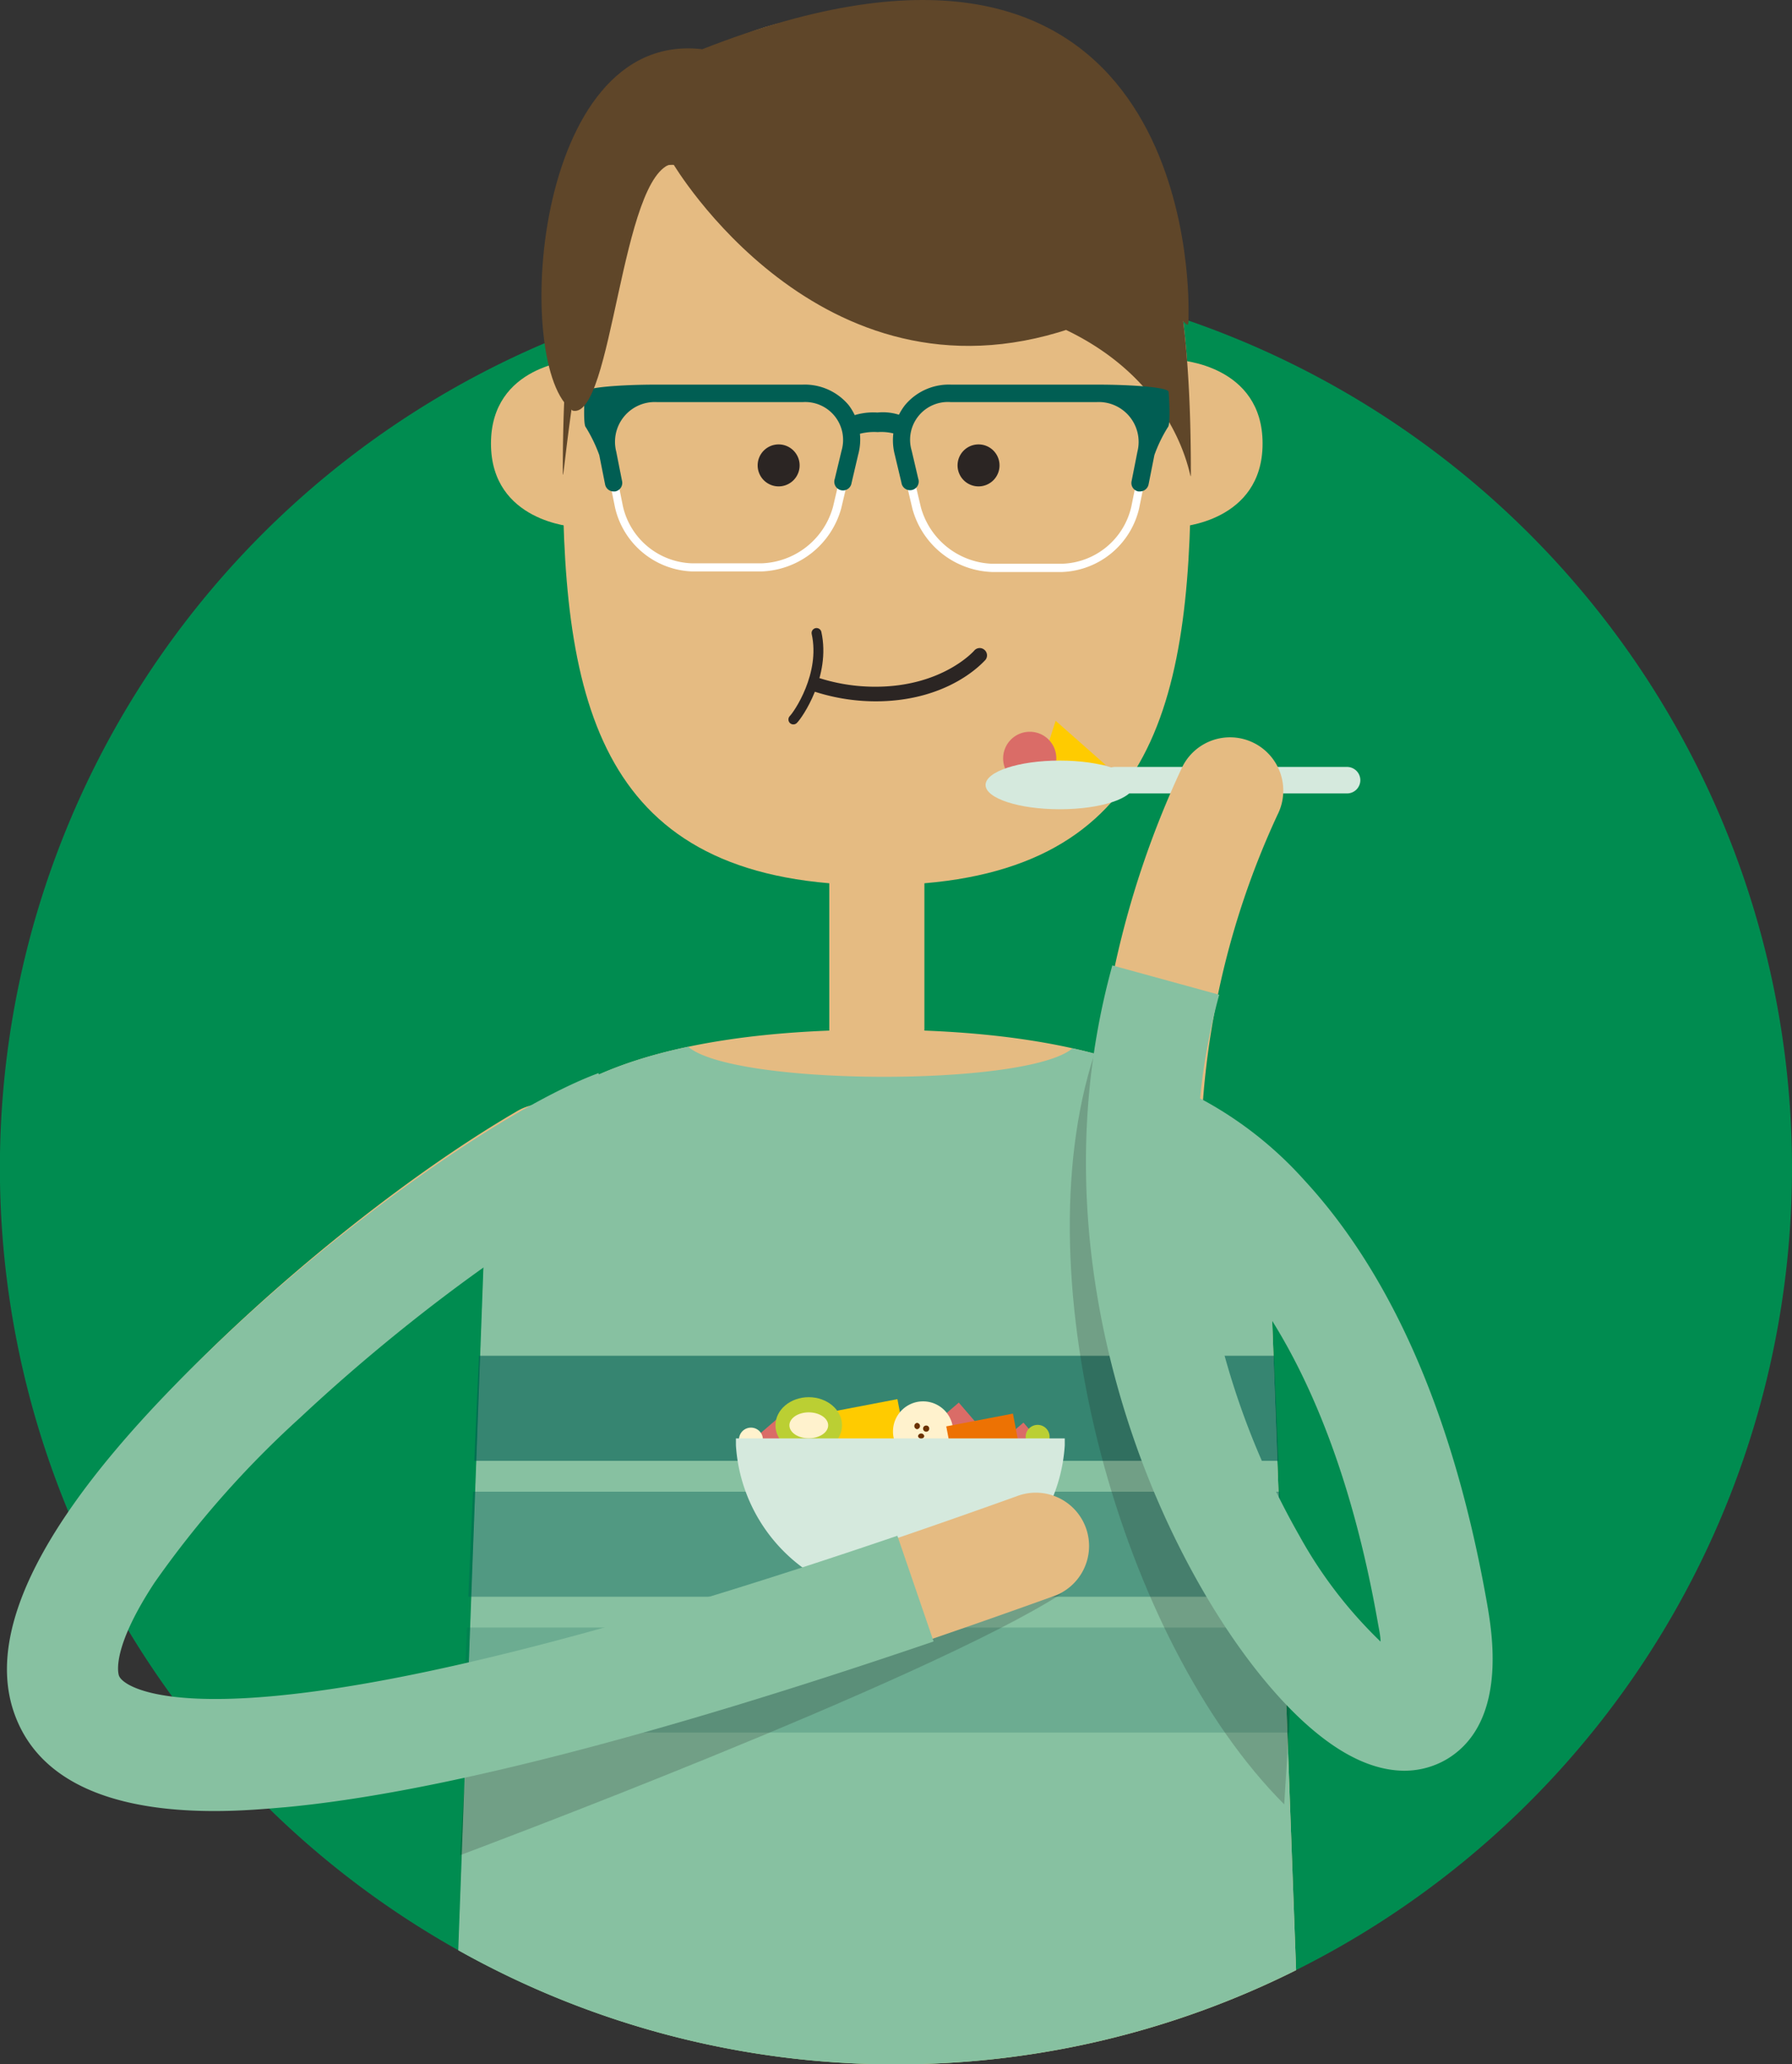 <svg xmlns="http://www.w3.org/2000/svg" xmlns:xlink="http://www.w3.org/1999/xlink" viewBox="0 0 163.15 187.85"><rect x="0" y="0" width="163.15" height="187.85" fill="#333333" stroke="none"/><defs><style>.cls-1,.cls-14{fill:none;}.cls-2{isolation:isolate;}.cls-3{fill:#008c50;}.cls-4{fill:#e5bb82;}.cls-5{fill:#87c1a1;}.cls-6{fill:#2b2523;}.cls-7{fill:#5f4629;}.cls-8{fill:#fff;}.cls-11,.cls-12,.cls-13,.cls-9{fill:#015e53;}.cls-10{clip-path:url(#clip-path);}.cls-11{opacity:0.6;}.cls-12{opacity:0.4;}.cls-13,.cls-22{opacity:0.2;}.cls-14{stroke:#2b2523;stroke-linecap:round;stroke-linejoin:round;stroke-width:0.9px;}.cls-15{fill:#ffcb00;}.cls-16{fill:#da6c67;}.cls-17{fill:#d5e9dd;}.cls-18{fill:#bbcf33;}.cls-19{fill:#fff2cd;}.cls-20{fill:#6b3200;}.cls-21{fill:#ed7203;}.cls-22{fill:#1d1d1b;mix-blend-mode:multiply;}</style><clipPath id="clip-path"><path class="cls-1" d="M115.46,110.82c-.36-8.11-7.19-13.06-17.83-15.43-4.14,3.52-30.82,3.45-35-.14-11,2.31-18.11,7.29-18.47,15.57l-2.93,66.51c.2.21,19.15,10.12,38.56,10.12s37.87-7.74,38.56-8.43Z"/></clipPath></defs><title>ilustra_new</title><g class="cls-2"><g id="Layer_1" data-name="Layer 1"><path class="cls-3" d="M163.15,106.27A81.58,81.58,0,1,1,81.57,24.7,81.59,81.59,0,0,1,163.15,106.27Z"/><path class="cls-4" d="M81.57,187.85A81.17,81.17,0,0,0,118,179.28l-2.52-68.46c-.53-12-15.32-17.12-35.63-17.12s-35.1,5.08-35.63,17.12l-2.46,66.65A81.26,81.26,0,0,0,81.57,187.85Z"/><path class="cls-5" d="M81.57,187.85A81.17,81.17,0,0,0,118,179.28l-2.52-68.46c-.36-8.11-7.19-13.06-17.83-15.43-4.14,3.52-30.82,3.45-35-.14-11,2.31-18.11,7.29-18.47,15.57l-2.46,66.65A81.26,81.26,0,0,0,81.57,187.85Z"/><path class="cls-4" d="M52.28,47.94s-7.58-.43-7.58-7.58,7.58-7.58,7.58-7.58Z"/><path class="cls-4" d="M107.37,47.94s7.58-.43,7.58-7.58-7.58-7.58-7.58-7.58Z"/><path class="cls-4" d="M108.42,43c0,22.17-4,37.55-28.59,37.55S51.24,65.13,51.24,43,55,1.09,79.83,1.09,108.42,20.79,108.42,43Z"/><path class="cls-6" d="M72.8,42.35a1.91,1.91,0,1,1-1.91-1.91A1.91,1.91,0,0,1,72.8,42.35Z"/><path class="cls-6" d="M91,42.35a1.91,1.91,0,1,1-1.91-1.91A1.91,1.91,0,0,1,91,42.35Z"/><path class="cls-7" d="M93.17,3.7c-3-1.64-8.47-2.75-13.6-2.64A36.43,36.43,0,0,0,66.48,3.7C53.56,9.76,51.24,25.6,51.24,43c0,3.11,2.22-30.89,11.09-27.8,4.32,1.51,7.77,11.49,17.5,11.49,28.45,0,28.59,19.42,28.59,16.31C108.42,25.6,106.1,9.76,93.17,3.7Z"/><path class="cls-8" d="M69.34,52H63a7.49,7.49,0,0,1-7-5.79l-1-4.94a4.8,4.8,0,0,1,4.88-5.94H73.08a4.62,4.62,0,0,1,4.69,5.92l-1.18,5A7.82,7.82,0,0,1,69.34,52ZM59.83,36.16a4,4,0,0,0-4.11,5l1,4.94A6.67,6.67,0,0,0,63,51.26h6.36a7,7,0,0,0,6.48-5.14l1.18-5a3.83,3.83,0,0,0-3.92-5Z"/><path class="cls-8" d="M83.07,46.3l-1.18-5a4.62,4.62,0,0,1,4.68-5.92H99.82a4.81,4.81,0,0,1,4.89,5.94l-1,4.94a7.49,7.49,0,0,1-7,5.79H90.31A7.8,7.8,0,0,1,83.07,46.3Zm3.5-10.14a3.82,3.82,0,0,0-3.91,5l1.18,5a7,7,0,0,0,6.47,5.14h6.37A6.68,6.68,0,0,0,103,46.1l1-4.94a4,4,0,0,0-4.11-5Z"/><path class="cls-9" d="M77.27,36.87A5.21,5.21,0,0,0,73.08,35H59.83c-3.34,0-6.52.25-6.57.65s-.18,3,.07,3.22a13.68,13.68,0,0,1,1.23,2.54l.53,2.67a.79.79,0,0,0,.77.64l.15,0a.79.79,0,0,0,.63-.92s-.4-2-.53-2.68a3.62,3.62,0,0,1,3.72-4.53H73.08A3.45,3.45,0,0,1,76.62,41L76,43.58a.79.79,0,1,0,1.53.36l.6-2.56A5.2,5.2,0,0,0,77.27,36.87Z"/><path class="cls-9" d="M82.39,36.87A5.19,5.19,0,0,1,86.57,35H99.82c3.34,0,6.52.25,6.57.65s.19,3-.06,3.22a13.08,13.08,0,0,0-1.23,2.54l-.53,2.67a.8.8,0,0,1-.78.64l-.15,0a.78.78,0,0,1-.62-.92s.4-2,.53-2.68a3.63,3.63,0,0,0-3.73-4.53H86.57A3.44,3.44,0,0,0,83,41l.6,2.56a.79.79,0,1,1-1.53.36l-.61-2.56A5.2,5.2,0,0,1,82.39,36.87Z"/><path class="cls-9" d="M82.21,39.72a.51.51,0,0,1-.3-.1h0a4.62,4.62,0,0,0-2-.3,5.18,5.18,0,0,0-2.21.34c-.34.17-.71,0-.84-.51A1,1,0,0,1,77.2,38a5.84,5.84,0,0,1,2.69-.46A4.87,4.87,0,0,1,82.5,38a1,1,0,0,1,.3,1.19A.68.68,0,0,1,82.21,39.72Z"/><path class="cls-4" d="M79.83,97.48a4.07,4.07,0,0,1-4.33-3.76V79.94a4.37,4.37,0,0,1,8.66,0V93.72a4.07,4.07,0,0,1-4.33,3.76Z"/><g class="cls-10"><rect class="cls-11" x="41.46" y="123.37" width="76.45" height="9.56"/><rect class="cls-12" x="41.46" y="135.74" width="76.45" height="9.56"/><rect class="cls-13" x="41.46" y="148.1" width="76.45" height="9.56"/></g><path class="cls-7" d="M97.39,29.92c11.1-5.62,10.82,2.81,10.82-1.83s-1.4-40.47-44.27-23.61c-15.6-1.83-17.28,29.23-11.8,32.89,3.65.84,4.36-21.65,9.13-22.49C61.27,14.88,74.62,37.51,97.39,29.92Z"/><path class="cls-14" d="M74.34,57.6c.84,3.8-1.68,7.45-2.11,7.87"/><path class="cls-6" d="M89.61,59.12a.65.65,0,0,0-.91.08s-2.86,3.29-9,3.29a16.77,16.77,0,0,1-5.48-.91,5,5,0,0,1-.41,1.24,18.21,18.21,0,0,0,5.89,1c6.75,0,9.83-3.6,10-3.75A.66.66,0,0,0,89.61,59.12Z"/><polygon class="cls-15" points="94.9 69.35 96.11 65.59 100.67 69.62 94.9 69.35"/><path class="cls-16" d="M96.17,69a2.42,2.42,0,1,1-2.41-2.41A2.41,2.41,0,0,1,96.17,69Z"/><path class="cls-17" d="M103.22,71.43c0,1.22-3,2.21-6.74,2.21s-6.75-1-6.75-2.21,3-2.22,6.75-2.22S103.22,70.21,103.22,71.43Z"/><path class="cls-17" d="M123.85,71a1.21,1.21,0,0,1-1.21,1.2H101.51A1.21,1.21,0,0,1,100.3,71h0a1.21,1.21,0,0,1,1.21-1.21h21.13A1.21,1.21,0,0,1,123.85,71Z"/><path class="cls-4" d="M104.36,110.86h0a4.84,4.84,0,0,1-4.8-4.9,85,85,0,0,1,8-36,4.85,4.85,0,1,1,8.75,4.18,75.17,75.17,0,0,0-7,31.89A4.85,4.85,0,0,1,104.36,110.86Z"/><rect class="cls-15" x="75.96" y="127.87" width="6.18" height="4.22" transform="translate(-23 17.16) rotate(-10.83)"/><rect class="cls-16" x="68.49" y="129.96" width="4.12" height="4.22" rx="0.01" transform="translate(-69.08 78) rotate(-40.72)"/><rect class="cls-16" x="85.04" y="128.48" width="4.12" height="4.22" rx="0.01" transform="translate(-64.1 88.42) rotate(-40.72)"/><rect class="cls-16" x="90.94" y="130.27" width="4.12" height="4.22" rx="0.01" transform="translate(-63.86 92.76) rotate(-40.73)"/><ellipse class="cls-18" cx="73.63" cy="129.7" rx="3.03" ry="2.56"/><path class="cls-19" d="M75.4,129.7c0,.65-.79,1.18-1.77,1.18s-1.76-.53-1.76-1.18.79-1.18,1.76-1.18S75.4,129.05,75.4,129.7Z"/><path class="cls-19" d="M86.78,130.26A2.74,2.74,0,1,1,84,127.52,2.74,2.74,0,0,1,86.78,130.26Z"/><path class="cls-20" d="M83.76,129.76a.29.29,0,0,1-.28.29.29.29,0,0,1,0-.57A.29.29,0,0,1,83.76,129.76Z"/><path class="cls-20" d="M84.15,130.68a.29.29,0,0,1-.57,0,.29.29,0,0,1,.57,0Z"/><path class="cls-20" d="M84.6,130a.27.27,0,0,1-.28.28.28.28,0,0,1,0-.56A.27.27,0,0,1,84.6,130Z"/><rect class="cls-21" x="86.5" y="129.17" width="6.18" height="4.22" rx="0.01" transform="translate(-23.06 19.16) rotate(-10.82)"/><path class="cls-19" d="M69.46,131a1.09,1.09,0,1,1-1.09-1.09A1.09,1.09,0,0,1,69.46,131Z"/><path class="cls-18" d="M95.56,130.75a1.09,1.09,0,1,1-1.09-1.09A1.09,1.09,0,0,1,95.56,130.75Z"/><path class="cls-17" d="M67,130.89c0,.21,0,.42,0,.63a15,15,0,0,0,29.94,0c0-.21,0-.42,0-.63Z"/><path class="cls-22" d="M99.64,95.9c-6.75,20.65,2.53,53.54,17.28,68.29l1-16.09S100.27,111.07,99.64,95.9Z"/><path class="cls-5" d="M127.87,161.13c-1.93,0-4.37-.68-7.26-2.85-6.38-4.78-13.12-15.27-17.17-26.73-3.64-10.27-7-26.19-2.17-43.7L111,90.52a56.33,56.33,0,0,0-1.74,9.43,34.48,34.48,0,0,1,9.45,7.4c8.08,8.73,13.69,21.67,16.66,38.47.47,2.68,1.91,10.84-3.56,14.21A7.58,7.58,0,0,1,127.87,161.13Zm-18.52-48.85a71.62,71.62,0,0,0,8.94,27.45,40.51,40.51,0,0,0,7.4,9.65c0-.52-.14-1.11-.26-1.8-3.16-17.9-9.09-27.66-13.51-32.69A30.46,30.46,0,0,0,109.35,112.28Z"/><path class="cls-22" d="M96.69,145c-12.44,8-54.81,23.82-54.81,23.82l.63-10.33Z"/><path class="cls-4" d="M19.93,164.52c-6.93,0-15-1.41-18-7.84-3.33-7.16,1.3-17.38,13.78-30.38C24.74,116.85,37,107,46.93,101.2a4.85,4.85,0,1,1,4.89,8.37C42.75,114.87,31,124.3,22.67,133c-10.43,10.85-12.88,17.65-12,19.56.59,1.26,5,3.21,17.5,1.61,14.55-1.85,36.2-7.9,64.35-18a4.85,4.85,0,1,1,3.26,9.13C67,155.66,44.65,161.87,29.4,163.81A73.81,73.81,0,0,1,19.93,164.52Z"/><path class="cls-5" d="M19.5,164.8c-6.71,0-15.57-1.38-18.21-8.92-2.85-8.11,3.58-19.62,19.11-34.23,11.64-11,26-21,34.09-24l3.45,9.51C52,109.33,39,118.08,27.33,129a89.83,89.83,0,0,0-13.25,15c-3.95,6-3.33,8.25-3.25,8.48.3.85,3.43,2.85,14.15,1.85,12.68-1.17,31.76-6.08,56.72-14.58L85,149.37c-25.71,8.76-45.57,13.83-59,15.08C24.45,164.58,22.15,164.8,19.5,164.8Z"/></g></g></svg>
